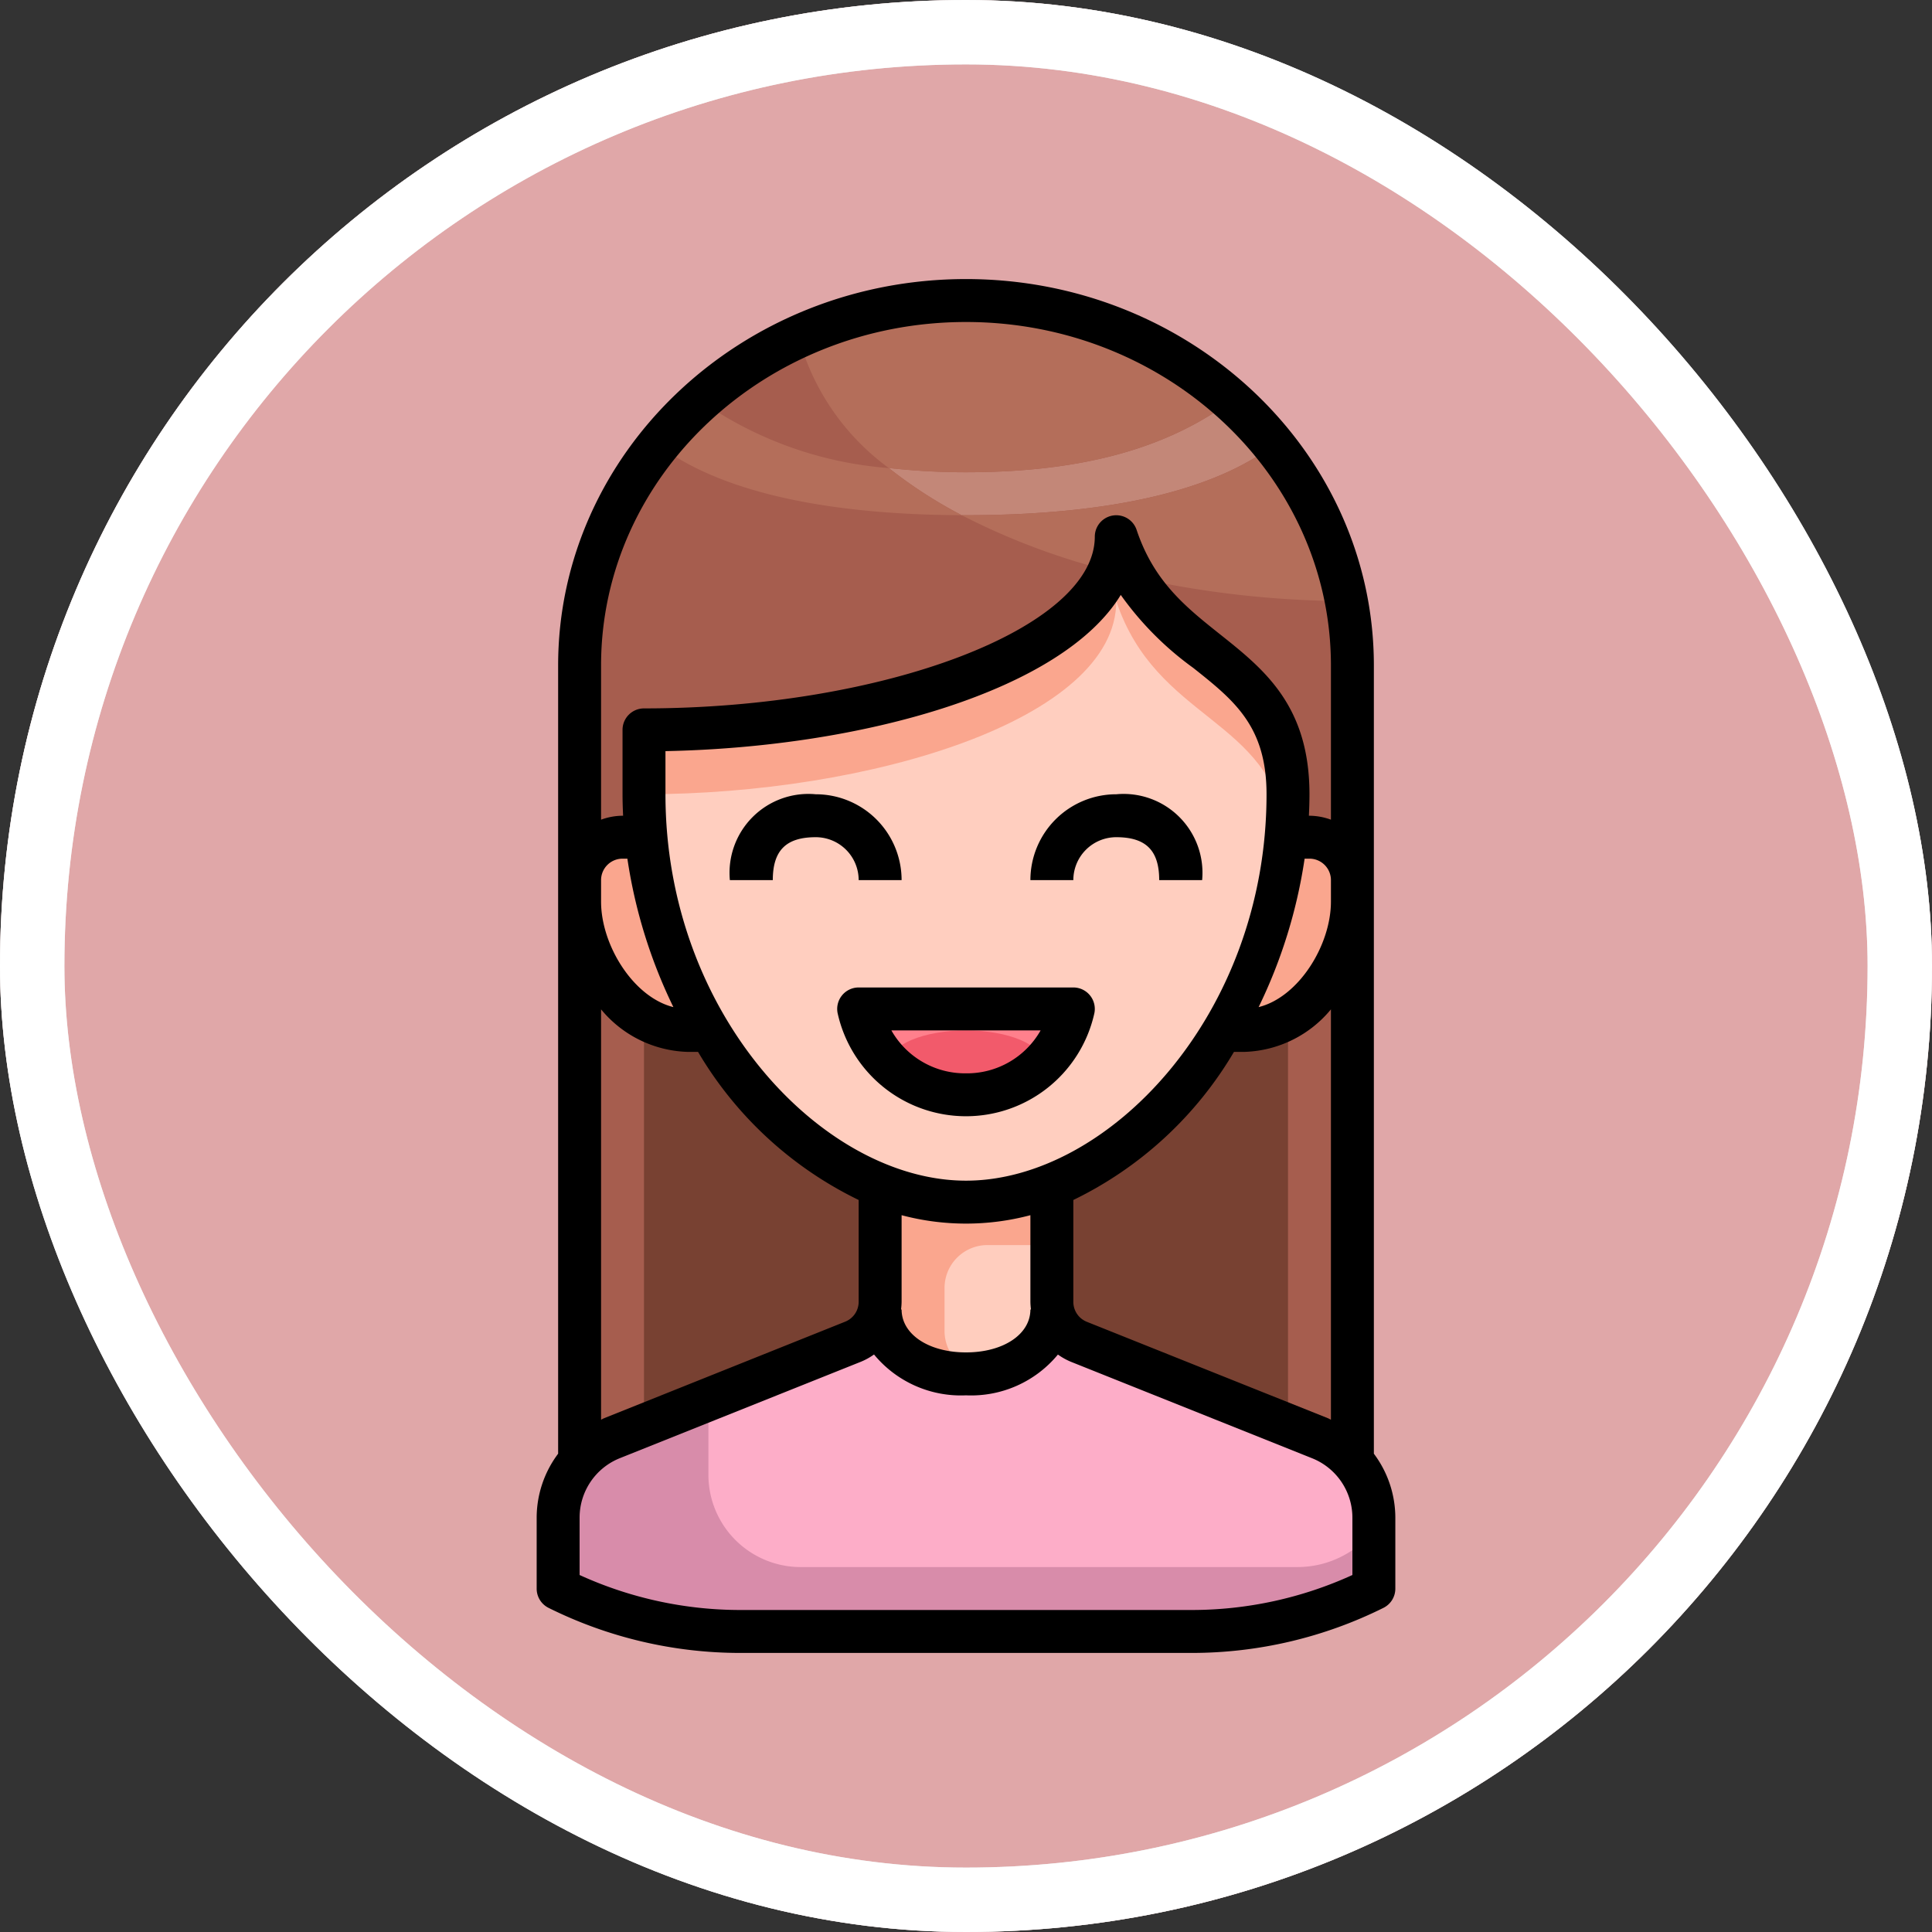 <svg xmlns="http://www.w3.org/2000/svg" width="90" height="90" viewBox="0 0 90 90">
  <rect x="0" y="0" width="90" height="90" fill="#333333" stroke="none"/>
  <g id="Grupo_1143129" data-name="Grupo 1143129" transform="translate(-598.051 -1921)">
    <g id="Grupo_1107988" data-name="Grupo 1107988" transform="translate(263.27 -1912)">
      <g id="Grupo_1098742" data-name="Grupo 1098742" transform="translate(-868.539 3444.258)">
        <g id="Rectángulo_400898" data-name="Rectángulo 400898" transform="translate(1203.32 388.742)" fill="#fdbabb" stroke="#fff" stroke-width="3" opacity="0.859">
          <rect width="90" height="90" rx="45" stroke="none"/>
          <rect x="1.5" y="1.5" width="87" height="87" rx="43.5" fill="none"/>
        </g>
        <g id="Rectángulo_400907" data-name="Rectángulo 400907" transform="translate(1203.32 388.742)" fill="none" stroke="#fff" stroke-width="3">
          <rect width="90" height="90" rx="45" stroke="none"/>
          <rect x="1.5" y="1.5" width="87" height="87" rx="43.5" fill="none"/>
        </g>
      </g>
    </g>
    <g id="_04-Smiling" data-name="04-Smiling" transform="translate(611.051 1934)">
      <path id="Trazado_904807" data-name="Trazado 904807" d="M51,57.71V61a18.874,18.874,0,0,1-8.47,2H21.47A18.874,18.874,0,0,1,13,61V57.71a4.005,4.005,0,0,1,1.03-2.69,4.289,4.289,0,0,1,1.48-1.03L26.74,49.5a2.013,2.013,0,0,0,1.23-1.51L28,48c0,1.66,1.6,3,4,3s4-1.34,4-3l.03-.01a2.013,2.013,0,0,0,1.23,1.51l11.23,4.49a4.289,4.289,0,0,1,1.48,1.03A4,4,0,0,1,51,57.71Z" fill="#fdadc8"/>
      <path id="Trazado_904808" data-name="Trazado 904808" d="M50,28v1c0,2.76-2.24,6-5,6H44l-.03-.02a22.28,22.28,0,0,0,2.93-8.99L47,26h1a2.006,2.006,0,0,1,2,2Z" fill="#faa68e"/>
      <path id="Trazado_904809" data-name="Trazado 904809" d="M50,29V55l-.03.02a4.289,4.289,0,0,0-1.48-1.03L37.26,49.5a2.013,2.013,0,0,1-1.23-1.51,1.87,1.87,0,0,1-.03-.34V42.23a16.493,16.493,0,0,0,7.97-7.25L44,35h1C47.76,35,50,31.76,50,29Z" fill="#a65d4e"/>
      <path id="Trazado_904810" data-name="Trazado 904810" d="M50,18V28a2.006,2.006,0,0,0-2-2H47l-.1-.01A18.941,18.941,0,0,0,47,24c0-6.63-6-6-8-12,0,5.53-11.5,9-22,9v3a18.942,18.942,0,0,0,.1,1.99L17,26H16a2.006,2.006,0,0,0-2,2V18C14,8.61,22.06,1,32,1A18.483,18.483,0,0,1,44.73,5.98,16.509,16.509,0,0,1,50,18Z" fill="#a65d4e"/>
      <path id="Trazado_904811" data-name="Trazado 904811" d="M36.03,47.99,36,48c0,1.66-1.6,3-4,3s-4-1.34-4-3l-.03-.01a1.87,1.87,0,0,0,.03-.34V42.23a10.775,10.775,0,0,0,8,0v5.42A1.87,1.87,0,0,0,36.03,47.99Z" fill="#ffcdbe"/>
      <path id="Trazado_904812" data-name="Trazado 904812" d="M28,42.23v5.42a1.87,1.87,0,0,1-.03.34,2.013,2.013,0,0,1-1.23,1.51L15.51,53.99a4.289,4.289,0,0,0-1.48,1.03L14,55V29c0,2.76,2.24,6,5,6h1l.03-.02A16.493,16.493,0,0,0,28,42.23Z" fill="#a65d4e"/>
      <path id="Trazado_904813" data-name="Trazado 904813" d="M39,12c0,5.53-11.5,9-22,9v3a18.942,18.942,0,0,0,.1,1.99,22.28,22.28,0,0,0,2.93,8.99A16.493,16.493,0,0,0,28,42.23a10.775,10.775,0,0,0,8,0,16.493,16.493,0,0,0,7.97-7.25,22.28,22.28,0,0,0,2.93-8.99A18.942,18.942,0,0,0,47,24C47,17.37,41,18,39,12Z" fill="#ffcebf"/>
      <path id="Trazado_904814" data-name="Trazado 904814" d="M20.03,34.98,20,35H19c-2.76,0-5-3.24-5-6V28a2.006,2.006,0,0,1,2-2h1l.1-.01a22.28,22.28,0,0,0,2.93,8.99Z" fill="#faa68e"/>
      <path id="Trazado_904815" data-name="Trazado 904815" d="M39,12c0,5.53-11.5,9-22,9v3c10.5,0,22-3.47,22-9,1.866,5.6,7.207,5.43,7.917,10.762C46.971,25.176,47,24.584,47,24,47,17.37,41,18,39,12Z" fill="#faa68e"/>
      <path id="Trazado_904816" data-name="Trazado 904816" d="M31,49V47a2,2,0,0,1,2-2h3V42.23a10.775,10.775,0,0,1-8,0v5.42a1.87,1.87,0,0,1-.03.34L28,48c0,1.66,1.6,3,4,3a5.932,5.932,0,0,0,.593-.042A2,2,0,0,1,31,49Z" fill="#faa68e"/>
      <path id="Trazado_904817" data-name="Trazado 904817" d="M20.03,34.98,20,35H19a3.883,3.883,0,0,1-2-.585V53.394L26.74,49.5a2.013,2.013,0,0,0,1.23-1.51,1.87,1.87,0,0,0,.03-.34V42.23a16.493,16.493,0,0,1-7.97-7.25Z" fill="#784132"/>
      <path id="Trazado_904818" data-name="Trazado 904818" d="M43.97,34.98,44,35h1a3.883,3.883,0,0,0,2-.585V53.394L37.26,49.5a2.013,2.013,0,0,1-1.23-1.51,1.87,1.87,0,0,1-.03-.34V42.23a16.493,16.493,0,0,0,7.97-7.25Z" fill="#784132"/>
      <path id="Trazado_904819" data-name="Trazado 904819" d="M48.545,59.864A4.59,4.59,0,0,1,47.438,60H24.3A4.3,4.3,0,0,1,20,55.7V52.2L15.51,54A4.015,4.015,0,0,0,13,57.71V61a18.874,18.874,0,0,0,8.47,2H42.53A18.874,18.874,0,0,0,51,61V58.282a4.551,4.551,0,0,1-2.455,1.582Z" fill="#d88caa"/>
      <path id="Trazado_904820" data-name="Trazado 904820" d="M28.407,8.805A21.423,21.423,0,0,0,31.8,11H32c7,0,11.679-1.256,14.322-3.265A17.5,17.5,0,0,0,44.73,5.98c-.115-.109-.244-.2-.363-.311C41.6,7.7,37.819,9,32,9a32.387,32.387,0,0,1-3.593-.2Z" fill="#c38778"/>
      <path id="Trazado_904821" data-name="Trazado 904821" d="M28.407,8.805A32.387,32.387,0,0,0,32,9c5.819,0,9.6-1.3,12.367-3.331A18.485,18.485,0,0,0,32,1a18.769,18.769,0,0,0-7.8,1.7,11.191,11.191,0,0,0,4.207,6.105Z" fill="#b46e5a"/>
      <path id="Trazado_904822" data-name="Trazado 904822" d="M28.407,8.805a17.641,17.641,0,0,1-8.774-3.136,17.337,17.337,0,0,0-1.956,2.065C20.293,9.724,24.912,10.972,31.8,11a21.423,21.423,0,0,1-3.393-2.195Z" fill="#b46e5a"/>
      <path id="Trazado_904823" data-name="Trazado 904823" d="M49.7,15c-.06-.316-.131-.629-.209-.938-.02-.08-.043-.159-.064-.238A16.3,16.3,0,0,0,48.9,12.2c-.028-.073-.056-.147-.085-.219a16.5,16.5,0,0,0-1.325-2.6l-.007-.011a17.2,17.2,0,0,0-1.16-1.63h0C43.679,9.744,39,11,32,11h-.2a32.274,32.274,0,0,0,6.871,2.589A4.038,4.038,0,0,0,39,12a9.193,9.193,0,0,0,.881,1.9A45.761,45.761,0,0,0,49.7,15Z" fill="#b46e5a"/>
      <path id="Trazado_904824" data-name="Trazado 904824" d="M27,34H37s-1,4-5,4S27,34,27,34Z" fill="#ff808c"/>
      <ellipse id="Elipse_14947" data-name="Elipse 14947" cx="3.57" cy="1.5" rx="3.57" ry="1.5" transform="translate(28.43 35)" fill="#f25a6b"/>
      <path id="Trazado_904825" data-name="Trazado 904825" d="M51,54.719V18C51,8.075,42.477,0,32,0S13,8.075,13,18V54.719a4.977,4.977,0,0,0-1,2.989V61a1,1,0,0,0,.553.9A20.051,20.051,0,0,0,21.472,64H42.528a20.051,20.051,0,0,0,8.919-2.1A1,1,0,0,0,52,61V57.708a4.977,4.977,0,0,0-1-2.989Zm-2-1.583c-.049-.022-.093-.05-.144-.071l-11.227-4.49A1,1,0,0,1,37,47.646V42.9A17.592,17.592,0,0,0,44.483,36H45a5.435,5.435,0,0,0,4-1.98ZM35.026,48H35c0,1.159-1.262,2-3,2s-3-.841-3-2h-.026A3.188,3.188,0,0,0,29,47.646V43.608a11.676,11.676,0,0,0,6,0v4.038a3.188,3.188,0,0,0,.026.354ZM15,28a1,1,0,0,1,1-1h.226a23.723,23.723,0,0,0,2.143,6.915C16.5,33.451,15,31.027,15,29Zm3-4V21.99c9.237-.179,18.5-2.826,21.209-7.276a14.675,14.675,0,0,0,3.378,3.4C44.494,19.629,46,20.828,46,24c0,10.3-7.392,18-14,18S18,34.3,18,24Zm29.774,3H48a1,1,0,0,1,1,1v1c0,2.027-1.5,4.451-3.369,4.915A23.723,23.723,0,0,0,47.774,27ZM32,2c9.374,0,17,7.178,17,16v7.184A2.966,2.966,0,0,0,48,25h-.027c.016-.334.027-.668.027-1,0-4.136-2.119-5.822-4.168-7.453-1.583-1.26-3.079-2.45-3.884-4.863A1,1,0,0,0,38,12c0,4.262-9.813,8-21,8a1,1,0,0,0-1,1v3c0,.332.011.666.027,1H16a2.966,2.966,0,0,0-1,.184V18C15,9.178,22.626,2,32,2ZM19,36h.517A17.592,17.592,0,0,0,27,42.9v4.741a1,1,0,0,1-.628.928L15.144,53.065c-.051.021-.1.049-.144.071V34.02A5.435,5.435,0,0,0,19,36ZM50,60.37A18.043,18.043,0,0,1,42.528,62H21.472A18.043,18.043,0,0,1,14,60.37V57.708a2.984,2.984,0,0,1,1.886-2.785l11.229-4.492a3.019,3.019,0,0,0,.6-.334A5.242,5.242,0,0,0,32,52a5.242,5.242,0,0,0,4.282-1.9,3.053,3.053,0,0,0,.6.335L48.11,54.926A2.984,2.984,0,0,1,50,57.708Z"/>
      <path id="Trazado_904826" data-name="Trazado 904826" d="M37,33H27a1,1,0,0,0-.97,1.243,6.125,6.125,0,0,0,11.94,0A1,1,0,0,0,37,33Zm-5,4a3.941,3.941,0,0,1-3.476-2h6.952A3.941,3.941,0,0,1,32,37Z"/>
      <path id="Trazado_904827" data-name="Trazado 904827" d="M39,26c1.383,0,2,.617,2,2h2a3.675,3.675,0,0,0-4-4,4,4,0,0,0-4,4h2A2,2,0,0,1,39,26Z"/>
      <path id="Trazado_904828" data-name="Trazado 904828" d="M27,28h2a4,4,0,0,0-4-4,3.675,3.675,0,0,0-4,4h2c0-1.383.617-2,2-2A2,2,0,0,1,27,28Z"/>
    </g>
  </g>
</svg>
